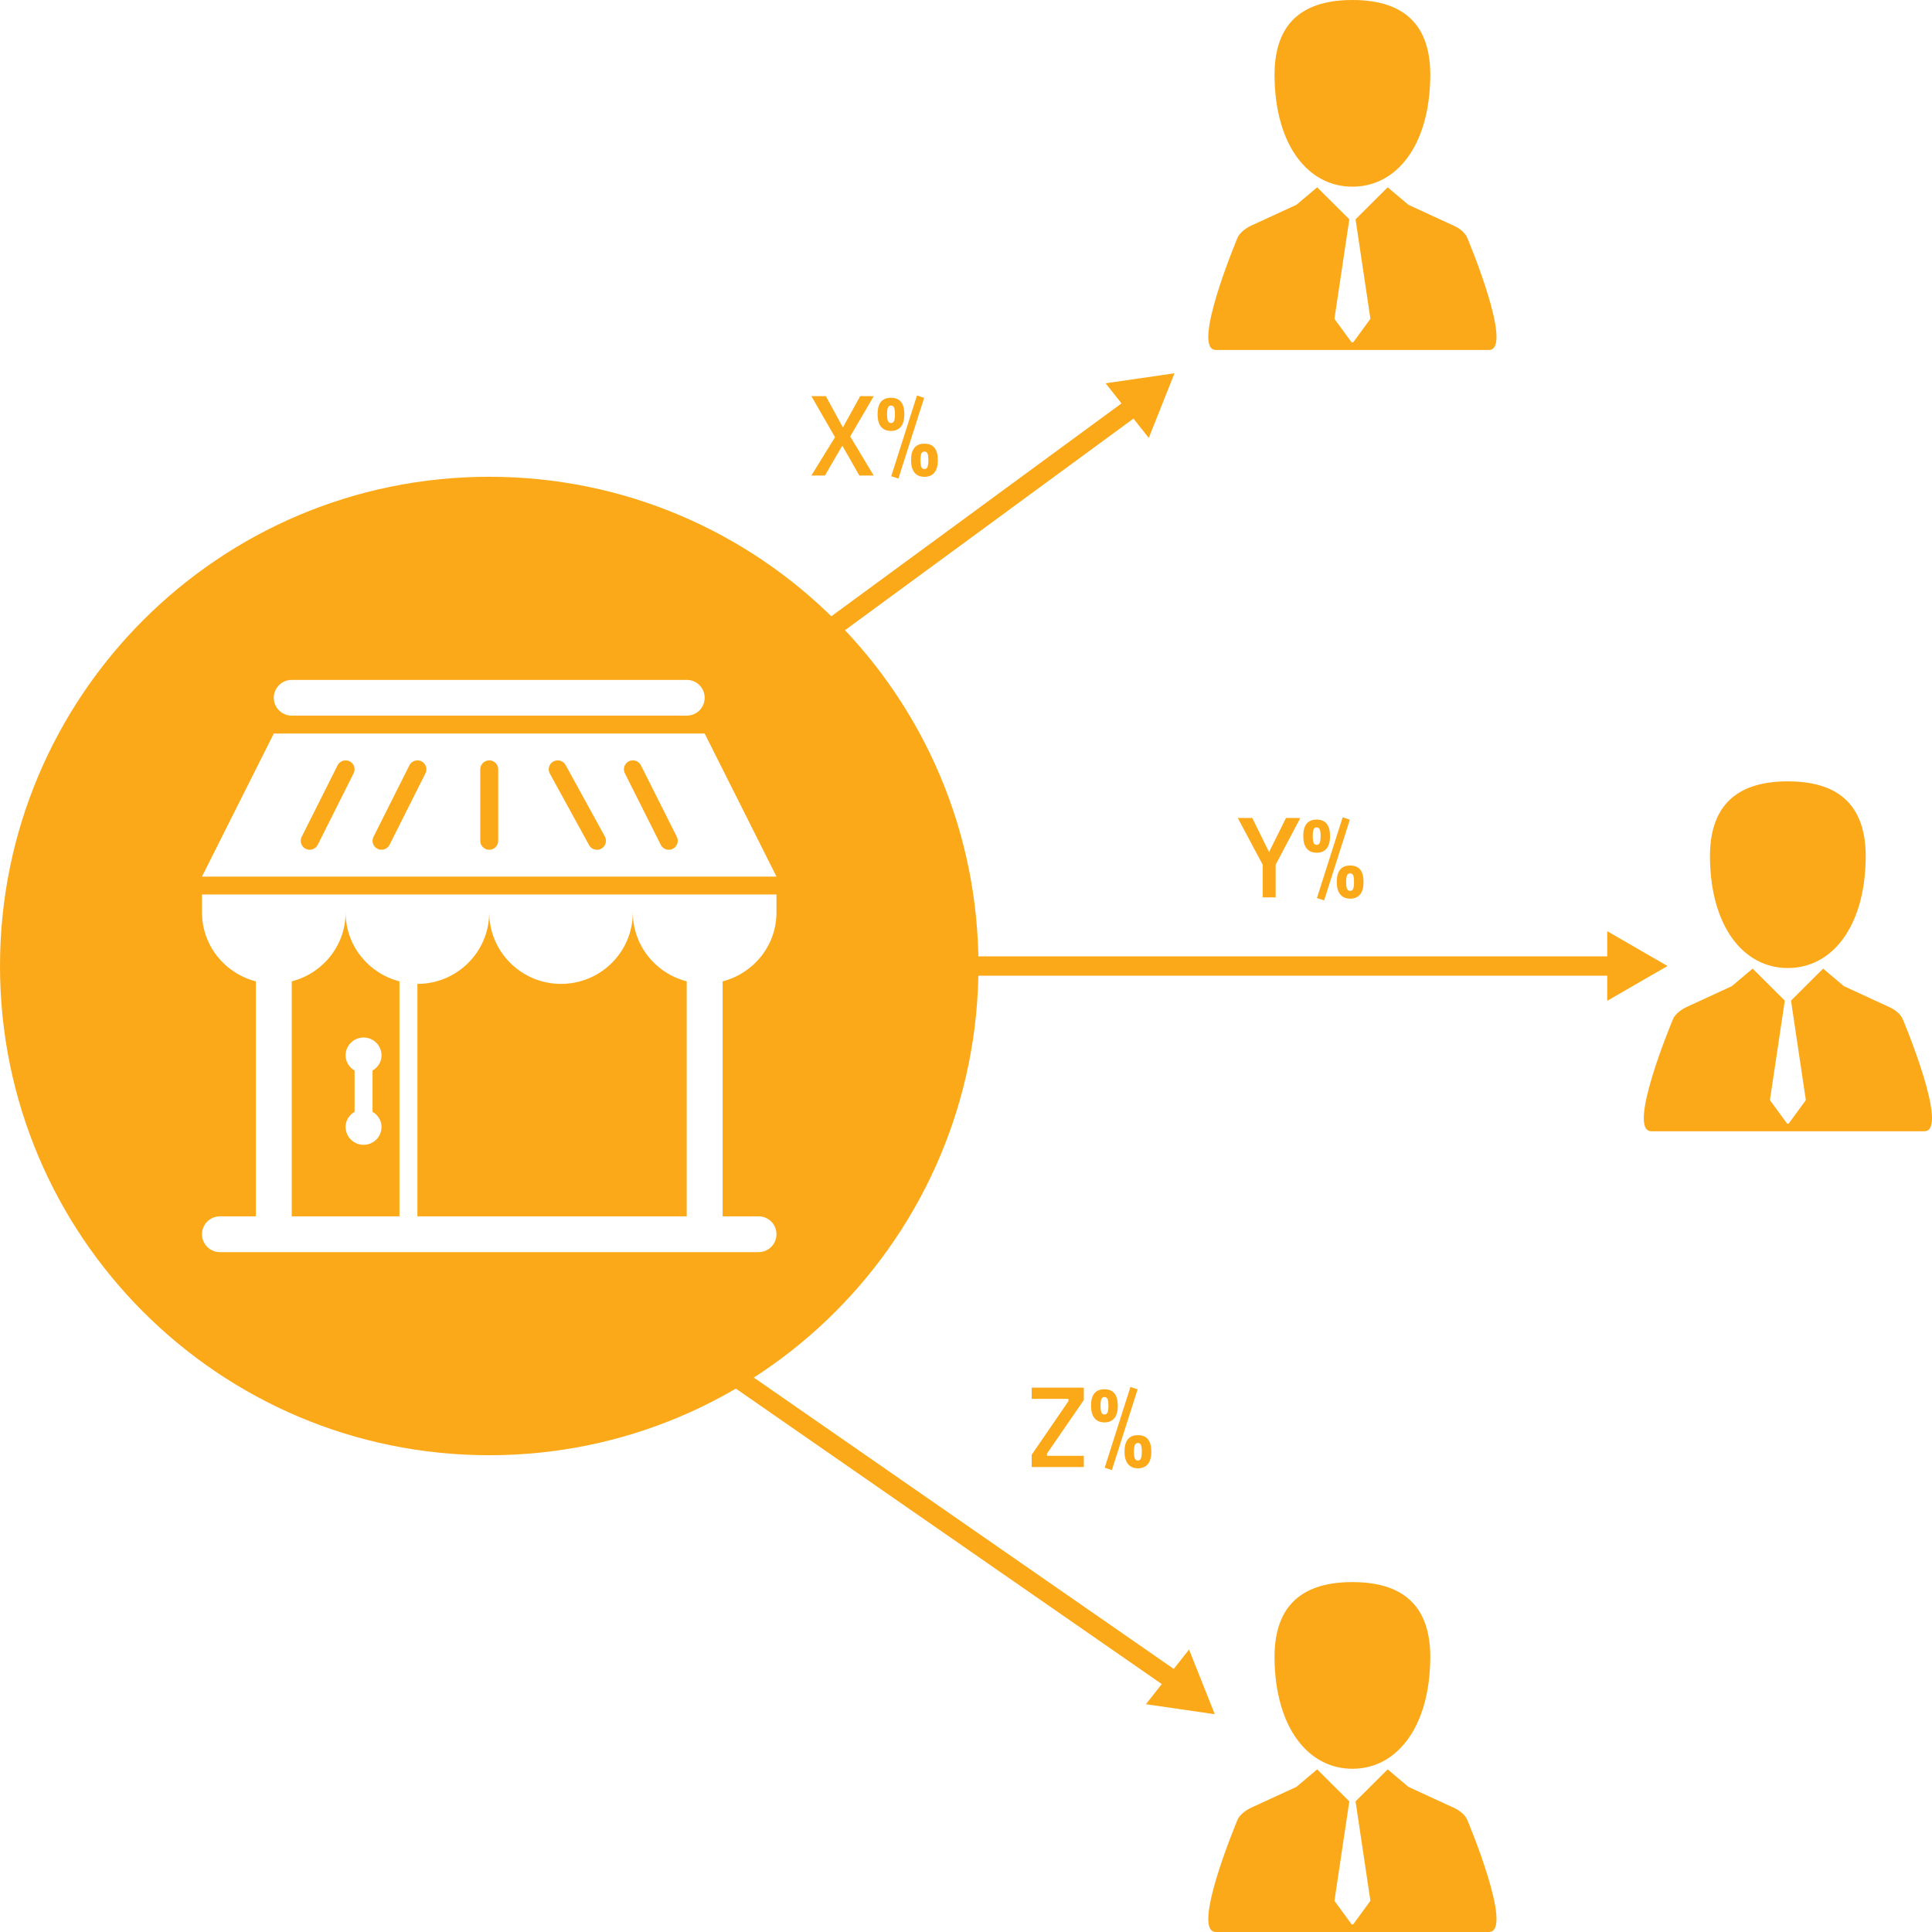 <?xml version="1.0" encoding="utf-8"?>
<!-- Generator: Adobe Illustrator 16.0.0, SVG Export Plug-In . SVG Version: 6.00 Build 0)  -->
<!DOCTYPE svg PUBLIC "-//W3C//DTD SVG 1.1//EN" "http://www.w3.org/Graphics/SVG/1.1/DTD/svg11.dtd">
<svg version="1.1" id="Layer_1" xmlns="http://www.w3.org/2000/svg" xmlns:xlink="http://www.w3.org/1999/xlink" x="0px" y="0px"
	 width="200px" height="200px" viewBox="0 0 200 200" enable-background="new 0 0 200 200" xml:space="preserve">
<g>
	<path fill="#FBA919" d="M150.27,23.262l-4.473-2.06l-2.146-1.811l-3.325,3.312l1.53,10.239c0.006,0.038-0.004,0.075-0.025,0.107
		l-1.712,2.342c-0.027,0.037-0.07,0.061-0.117,0.061c-0.045,0-0.09-0.022-0.117-0.061l-1.713-2.342
		c-0.021-0.032-0.03-0.069-0.022-0.107l1.531-10.239l-3.33-3.312l-2.146,1.811l-4.474,2.06c-0.658,0.27-1.438,0.82-1.643,1.398
		c0,0-4.857,11.569-2.225,11.569h28.271c2.638,0-2.226-11.569-2.226-11.569C151.624,23.973,150.932,23.532,150.27,23.262
		L150.27,23.262z"/>
	<path fill="#FBA919" d="M140,19.326c4.573,0,7.984-4.26,8.063-11.403C148.115,2.966,145.751,0,140,0
		c-5.75,0-8.111,2.966-8.061,7.923C132.018,15.066,135.428,19.326,140,19.326L140,19.326z"/>
</g>
<g>
	<path fill="#FBA919" d="M195.345,104.146l-4.47-2.063l-2.147-1.812l-3.324,3.313l1.527,10.238c0.006,0.035-0.004,0.072-0.022,0.104
		l-1.712,2.342c-0.027,0.037-0.07,0.063-0.117,0.063c-0.045,0-0.09-0.021-0.113-0.063l-1.716-2.342
		c-0.021-0.031-0.028-0.068-0.021-0.104l1.531-10.238l-3.33-3.313l-2.146,1.812l-4.471,2.063c-0.66,0.27-1.44,0.816-1.643,1.396
		c0,0-4.857,11.565-2.226,11.565h28.271c2.639,0-2.226-11.565-2.226-11.565C196.699,104.857,196.007,104.416,195.345,104.146
		L195.345,104.146z"/>
	<path fill="#FBA919" d="M185.075,100.211c4.573,0,7.984-4.26,8.063-11.403c0.049-4.957-2.312-7.923-8.063-7.923
		c-5.749,0-8.111,2.966-8.061,7.923C177.093,95.951,180.505,100.211,185.075,100.211L185.075,100.211z"/>
</g>
<g>
	<path fill="#FBA919" d="M150.27,187.036l-4.473-2.059l-2.146-1.813l-3.325,3.313l1.53,10.235c0.006,0.038-0.004,0.075-0.025,0.104
		l-1.712,2.344c-0.027,0.035-0.07,0.062-0.117,0.062c-0.045,0-0.09-0.021-0.117-0.062l-1.713-2.344
		c-0.021-0.029-0.03-0.066-0.022-0.104l1.531-10.235l-3.33-3.313l-2.146,1.813l-4.474,2.059c-0.658,0.271-1.438,0.82-1.643,1.396
		c0,0-4.857,11.568-2.225,11.568h28.271c2.638,0-2.226-11.568-2.226-11.568C151.624,187.748,150.932,187.307,150.27,187.036
		L150.27,187.036z"/>
	<path fill="#FBA919" d="M140,183.103c4.573,0,7.984-4.262,8.063-11.404c0.053-4.957-2.312-7.922-8.063-7.922
		c-5.75,0-8.111,2.965-8.061,7.922C132.018,178.841,135.428,183.103,140,183.103L140,183.103z"/>
</g>
<g>
	<path fill="#FBA919" d="M85.492,41.009l1.764,3.239l1.788-3.239h1.404l-2.436,4.176l2.436,4.044H88.96l-1.764-3.096l-1.8,3.096
		h-1.404l2.448-3.972l-2.448-4.248H85.492z"/>
	<path fill="#FBA919" d="M90.845,42.881c0-1.136,0.462-1.704,1.386-1.704s1.386,0.568,1.386,1.704c0,0.575-0.12,1.008-0.36,1.296
		c-0.24,0.288-0.582,0.432-1.026,0.432s-0.786-0.144-1.026-0.432C90.964,43.889,90.845,43.457,90.845,42.881z M91.918,42.191
		c-0.06,0.141-0.09,0.37-0.09,0.69c0,0.319,0.03,0.552,0.09,0.695c0.06,0.145,0.166,0.217,0.318,0.217
		c0.152,0,0.258-0.072,0.318-0.217c0.06-0.144,0.09-0.376,0.09-0.695c0-0.32-0.03-0.55-0.09-0.69c-0.06-0.14-0.167-0.21-0.318-0.21
		C92.085,41.981,91.979,42.051,91.918,42.191z M92.26,49.301l2.664-8.364l0.744,0.252l-2.664,8.352L92.26,49.301z M94.313,47.633
		c0-1.136,0.462-1.704,1.386-1.704c0.924,0,1.386,0.568,1.386,1.704c0,0.576-0.12,1.008-0.36,1.296
		c-0.24,0.288-0.582,0.432-1.026,0.432c-0.444,0-0.786-0.144-1.026-0.432C94.433,48.641,94.313,48.209,94.313,47.633z
		 M95.699,46.745c-0.156,0-0.264,0.07-0.324,0.21c-0.06,0.141-0.09,0.368-0.09,0.685s0.03,0.548,0.09,0.696
		c0.06,0.147,0.166,0.222,0.318,0.222c0.152,0,0.258-0.072,0.318-0.216c0.06-0.145,0.09-0.378,0.09-0.702
		c0-0.324-0.028-0.554-0.084-0.69C95.96,46.813,95.854,46.745,95.699,46.745z"/>
</g>
<g>
	<path fill="#FBA919" d="M132.057,92.896h-1.344v-3.384l-2.58-4.836h1.5l1.74,3.527l1.752-3.527h1.486l-2.555,4.836V92.896
		L132.057,92.896z"/>
	<path fill="#FBA919" d="M134.912,86.548c0-1.136,0.463-1.704,1.387-1.704s1.387,0.568,1.387,1.704c0,0.575-0.121,1.008-0.358,1.296
		c-0.24,0.288-0.582,0.432-1.024,0.432c-0.443,0-0.785-0.144-1.025-0.432C135.032,87.556,134.912,87.124,134.912,86.548z
		 M135.986,85.858c-0.063,0.141-0.09,0.37-0.09,0.69c0,0.319,0.026,0.552,0.09,0.695c0.061,0.145,0.166,0.217,0.318,0.217
		c0.148,0,0.258-0.072,0.315-0.217c0.062-0.144,0.09-0.376,0.09-0.695c0-0.32-0.028-0.55-0.09-0.69
		c-0.063-0.14-0.167-0.21-0.315-0.21C136.152,85.648,136.047,85.718,135.986,85.858z M136.328,92.968l2.664-8.364l0.744,0.252
		l-2.664,8.352L136.328,92.968z M138.381,91.3c0-1.136,0.461-1.704,1.387-1.704c0.924,0,1.385,0.568,1.385,1.704
		c0,0.576-0.117,1.008-0.356,1.296c-0.237,0.288-0.582,0.432-1.024,0.432c-0.443,0-0.785-0.144-1.025-0.432
		C138.502,92.308,138.381,91.876,138.381,91.3z M139.768,90.412c-0.156,0-0.266,0.07-0.324,0.21c-0.061,0.141-0.09,0.368-0.09,0.685
		s0.029,0.548,0.09,0.696c0.062,0.147,0.166,0.222,0.316,0.222c0.152,0,0.26-0.072,0.318-0.216c0.061-0.145,0.09-0.378,0.09-0.702
		c0-0.324-0.027-0.554-0.084-0.69C140.027,90.48,139.922,90.412,139.768,90.412z"/>
</g>
<g>
	<path fill="#FBA919" d="M106.798,144.811v-1.164h5.4v1.283l-3.816,5.545v0.227h3.816v1.164h-5.4v-1.271l3.805-5.545v-0.238
		L106.798,144.811L106.798,144.811z"/>
	<path fill="#FBA919" d="M112.942,145.518c0-1.135,0.463-1.703,1.387-1.703s1.386,0.568,1.386,1.703c0,0.576-0.12,1.008-0.36,1.297
		c-0.237,0.287-0.582,0.432-1.022,0.432c-0.442,0-0.787-0.145-1.024-0.432C113.062,146.525,112.942,146.094,112.942,145.518z
		 M114.017,144.828c-0.061,0.141-0.09,0.369-0.09,0.688c0,0.32,0.029,0.555,0.09,0.695c0.063,0.146,0.166,0.217,0.318,0.217
		c0.15,0,0.258-0.07,0.318-0.217c0.059-0.145,0.09-0.375,0.09-0.695c0-0.318-0.031-0.549-0.09-0.688
		c-0.063-0.144-0.168-0.211-0.318-0.211C114.183,144.617,114.077,144.688,114.017,144.828z M114.358,151.938l2.664-8.363
		l0.744,0.252l-2.664,8.354L114.358,151.938z M116.411,150.27c0-1.135,0.461-1.703,1.386-1.703s1.386,0.568,1.386,1.703
		c0,0.576-0.119,1.008-0.356,1.297c-0.24,0.287-0.582,0.432-1.026,0.432c-0.441,0-0.783-0.145-1.023-0.432
		C116.53,151.277,116.411,150.846,116.411,150.27z M117.797,149.381c-0.155,0-0.265,0.07-0.323,0.211
		c-0.06,0.141-0.091,0.367-0.091,0.684c0,0.317,0.03,0.549,0.091,0.697c0.062,0.146,0.166,0.221,0.316,0.221
		c0.152,0,0.259-0.072,0.318-0.215c0.061-0.145,0.09-0.379,0.09-0.703s-0.027-0.553-0.084-0.688
		C118.06,149.449,117.952,149.381,117.797,149.381z"/>
</g>
<polygon fill="#FBA919" points="169.499,98.198 166.379,96.396 166.379,99 99,99 99,101 166.379,101 166.379,103.604 
	169.499,101.802 172.62,100 "/>
<polygon fill="#FBA919" points="118.02,39.16 114.453,39.677 116.096,41.76 85.253,64.388 86.437,66 117.336,43.331 118.919,45.335 
	120.252,41.989 121.583,38.64 "/>
<polygon fill="#FBA919" points="125.755,177.456 124.424,174.107 123.091,170.761 121.508,172.766 77.092,141.951 75.908,143.563 
	120.268,174.335 118.625,176.419 122.191,176.937 "/>
<g>
	<path fill="#FBA919" d="M43.626,78.807c-0.453-0.223-1.012-0.04-1.244,0.416l-3.716,7.404c-0.233,0.456-0.045,1.014,0.413,1.242
		c0.135,0.07,0.276,0.096,0.414,0.096c0.341,0,0.668-0.187,0.835-0.513l3.717-7.403C44.27,79.594,44.089,79.037,43.626,78.807z"/>
	<path fill="#FBA919" d="M36.192,78.807c-0.457-0.223-1.012-0.04-1.244,0.416l-3.716,7.404c-0.233,0.456-0.045,1.014,0.413,1.242
		c0.133,0.07,0.276,0.096,0.415,0.096c0.34,0,0.666-0.187,0.834-0.513l3.716-7.403C36.837,79.594,36.656,79.037,36.192,78.807z"/>
	<path fill="#FBA919" d="M41.352,101.589c-3.201-0.825-5.575-3.696-5.574-7.143c0,3.447-2.374,6.318-5.576,7.143v24.326h11.15
		V101.589L41.352,101.589z M39.494,116.66c0,1.023-0.826,1.852-1.857,1.852c-1.024,0-1.86-0.828-1.86-1.852
		c0-0.682,0.385-1.242,0.93-1.568v-4.268c-0.545-0.327-0.93-0.891-0.93-1.568c0-1.023,0.835-1.854,1.86-1.854
		c1.031,0,1.857,0.83,1.857,1.854c0,0.678-0.381,1.241-0.929,1.568v4.268C39.112,115.418,39.494,115.98,39.494,116.66z"/>
	<path fill="#FBA919" d="M50.645,78.713c-0.512,0-0.929,0.411-0.929,0.924v7.405c0,0.512,0.417,0.925,0.929,0.925
		c0.517,0,0.93-0.411,0.93-0.925v-7.405C51.575,79.125,51.162,78.713,50.645,78.713z"/>
	<path fill="#FBA919" d="M50.645,49.355C22.675,49.355,0,72.029,0,100c0,27.971,22.674,50.645,50.645,50.645
		s50.644-22.674,50.644-50.645C101.289,72.029,78.616,49.355,50.645,49.355z M30.202,70.382H71.09c1.033,0,1.856,0.829,1.856,1.851
		c0,1.023-0.825,1.851-1.856,1.851H30.202c-1.024,0-1.859-0.828-1.859-1.851C28.343,71.211,29.178,70.382,30.202,70.382z
		 M80.38,94.446c0,3.447-2.372,6.318-5.573,7.143v24.326h3.717c1.031,0,1.856,0.829,1.856,1.851c0,1.025-0.825,1.854-1.856,1.854
		H22.769c-1.024,0-1.859-0.83-1.859-1.854c0-1.021,0.834-1.851,1.859-1.851h3.716v-24.326c-3.201-0.825-5.576-3.696-5.576-7.143
		v-1.85h59.472L80.38,94.446L80.38,94.446z M20.909,90.744l7.434-14.809h44.603l7.436,14.809H20.909z"/>
	<path fill="#FBA919" d="M71.089,101.589c-3.202-0.825-5.579-3.696-5.579-7.143c0,4.091-3.322,7.406-7.43,7.406
		c-4.104,0-7.436-3.313-7.436-7.406c0,4.091-3.325,7.406-7.434,7.406v24.063h27.879V101.589z"/>
	<path fill="#FBA919" d="M66.348,79.226c-0.231-0.46-0.801-0.644-1.248-0.417c-0.459,0.229-0.646,0.785-0.414,1.241l3.717,7.404
		c0.162,0.326,0.488,0.514,0.826,0.514c0.147,0,0.285-0.031,0.414-0.098c0.467-0.228,0.647-0.786,0.422-1.24L66.348,79.226z"/>
	<path fill="#FBA919" d="M58.553,79.194c-0.248-0.452-0.822-0.612-1.266-0.365c-0.45,0.241-0.617,0.806-0.368,1.253l4.063,7.404
		c0.166,0.308,0.486,0.482,0.812,0.482c0.154,0,0.306-0.036,0.453-0.116c0.45-0.244,0.608-0.806,0.37-1.255L58.553,79.194z"/>
</g>
</svg>
